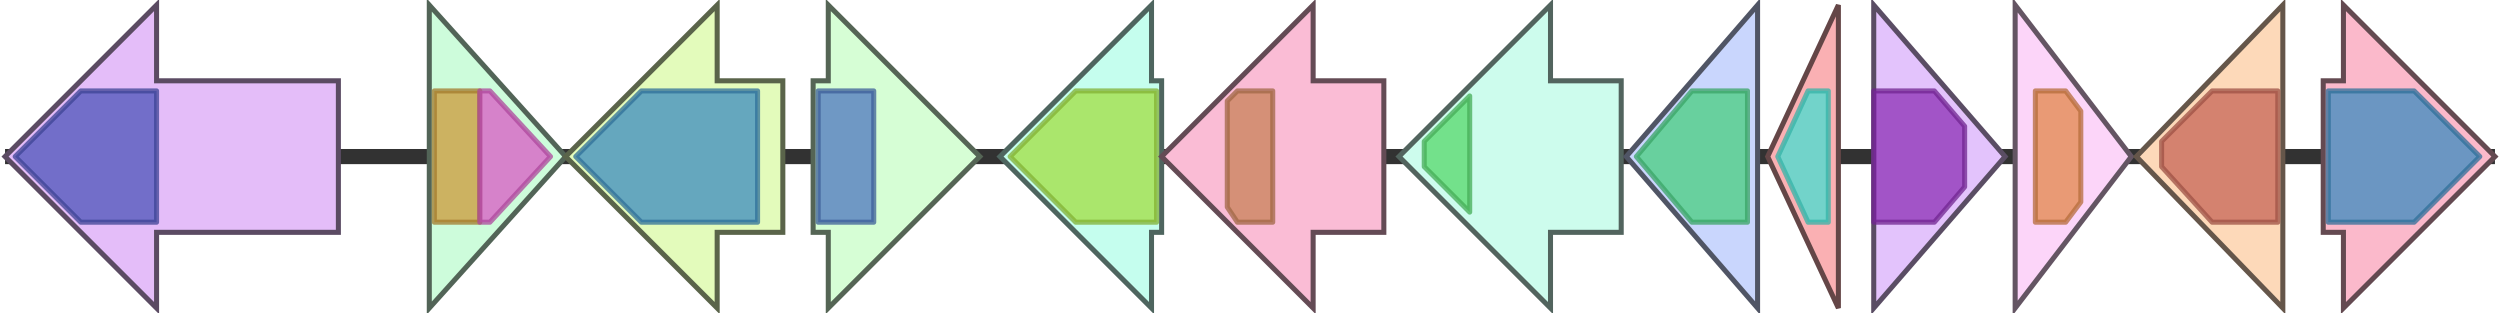 <svg version="1.1" baseProfile="full" xmlns="http://www.w3.org/2000/svg" width="495" height="62">
	<line x1="1" y1="31" x2="494" y2="31" style="stroke:rgb(50,50,50); stroke-width:3 "/>
	<g>
		<title>aknW</title>
		<polygon class="aknW" points="371,16 371,16 371,1 397,31 371,61 371,46 371,46" fill="rgb(227,195,252)" fill-opacity="1.0" stroke="rgb(90,77,100)" stroke-width="1" />
		<g>
			<title>PF04199</title>
			<polygon class="PF04199" points="371,18 383,18 389,25 389,37 383,44 371,44" stroke-linejoin="round" width="18" height="26" fill="rgb(140,47,181)" stroke="rgb(112,37,144)" stroke-width="1" opacity="0.75" />
		</g>
	</g>
	<g>
		<title>aknX2</title>
		<polygon class="aknX2" points="399,16 399,16 399,1 422,31 399,61 399,46 399,46" fill="rgb(252,213,249)" fill-opacity="1.0" stroke="rgb(100,85,99)" stroke-width="1" />
		<g>
			<title>PF13649</title>
			<polygon class="PF13649" points="403,18 409,18 412,22 412,40 409,44 403,44" stroke-linejoin="round" width="9" height="26" fill="rgb(227,135,74)" stroke="rgb(181,108,59)" stroke-width="1" opacity="0.75" />
		</g>
	</g>
	<g>
		<title>aknY</title>
		<polygon class="aknY" points="452,16 452,16 452,1 423,31 452,61 452,46 452,46" fill="rgb(253,217,185)" fill-opacity="1.0" stroke="rgb(101,86,74)" stroke-width="1" />
		<g>
			<title>PF00483</title>
			<polygon class="PF00483" points="428,28 438,18 451,18 451,44 438,44 428,33" stroke-linejoin="round" width="23" height="26" fill="rgb(198,101,87)" stroke="rgb(158,80,69)" stroke-width="1" opacity="0.75" />
		</g>
	</g>
	<g>
		<title>aknZ</title>
		<polygon class="aknZ" points="460,16 464,16 464,1 494,31 464,61 464,46 460,46" fill="rgb(251,185,203)" fill-opacity="1.0" stroke="rgb(100,74,81)" stroke-width="1" />
		<g>
			<title>PF01041</title>
			<polygon class="PF01041" points="461,18 478,18 491,31 478,44 461,44" stroke-linejoin="round" width="32" height="26" fill="rgb(59,139,191)" stroke="rgb(47,111,152)" stroke-width="1" opacity="0.75" />
		</g>
	</g>
	<g>
		<title>aknN</title>
		<polygon class="aknN" points="67,16 31,16 31,1 1,31 31,61 31,46 67,46" fill="rgb(228,189,249)" fill-opacity="1.0" stroke="rgb(91,75,99)" stroke-width="1" />
		<g>
			<title>PF02624</title>
			<polygon class="PF02624" points="3,31 16,18 31,18 31,44 16,44" stroke-linejoin="round" width="30" height="26" fill="rgb(76,84,185)" stroke="rgb(60,67,148)" stroke-width="1" opacity="0.75" />
		</g>
	</g>
	<g>
		<title>aknO</title>
		<polygon class="aknO" points="85,16 85,16 85,1 112,31 85,61 85,46 85,46" fill="rgb(205,252,219)" fill-opacity="1.0" stroke="rgb(82,100,87)" stroke-width="1" />
		<g>
			<title>PF00486</title>
			<rect class="PF00486" x="86" y="18" stroke-linejoin="round" width="9" height="26" fill="rgb(204,153,57)" stroke="rgb(163,122,45)" stroke-width="1" opacity="0.75" />
		</g>
		<g>
			<title>PF03704</title>
			<polygon class="PF03704" points="95,18 97,18 109,31 109,31 97,44 95,44" stroke-linejoin="round" width="14" height="26" fill="rgb(217,89,196)" stroke="rgb(173,71,156)" stroke-width="1" opacity="0.75" />
		</g>
	</g>
	<g>
		<title>aknP</title>
		<polygon class="aknP" points="155,16 142,16 142,1 112,31 142,61 142,46 155,46" fill="rgb(227,251,187)" fill-opacity="1.0" stroke="rgb(90,100,74)" stroke-width="1" />
		<g>
			<title>PF01041</title>
			<polygon class="PF01041" points="114,31 127,18 150,18 150,44 127,44" stroke-linejoin="round" width="38" height="26" fill="rgb(59,139,191)" stroke="rgb(47,111,152)" stroke-width="1" opacity="0.75" />
		</g>
	</g>
	<g>
		<title>aknQ</title>
		<polygon class="aknQ" points="161,16 164,16 164,1 194,31 164,61 164,46 161,46" fill="rgb(214,254,213)" fill-opacity="1.0" stroke="rgb(85,101,85)" stroke-width="1" />
		<g>
			<title>PF01408</title>
			<rect class="PF01408" x="162" y="18" stroke-linejoin="round" width="11" height="26" fill="rgb(76,117,190)" stroke="rgb(60,93,152)" stroke-width="1" opacity="0.75" />
		</g>
	</g>
	<g>
		<title>aknR</title>
		<polygon class="aknR" points="230,16 228,16 228,1 198,31 228,61 228,46 230,46" fill="rgb(197,254,238)" fill-opacity="1.0" stroke="rgb(78,101,95)" stroke-width="1" />
		<g>
			<title>PF16363</title>
			<polygon class="PF16363" points="200,31 213,18 229,18 229,44 213,44" stroke-linejoin="round" width="30" height="26" fill="rgb(162,221,65)" stroke="rgb(129,176,51)" stroke-width="1" opacity="0.75" />
		</g>
	</g>
	<g>
		<title>aknS</title>
		<polygon class="aknS" points="274,16 260,16 260,1 230,31 260,61 260,46 274,46" fill="rgb(250,188,213)" fill-opacity="1.0" stroke="rgb(100,75,85)" stroke-width="1" />
		<g>
			<title>PF06722</title>
			<polygon class="PF06722" points="243,20 245,18 252,18 252,44 245,44 243,41" stroke-linejoin="round" width="9" height="26" fill="rgb(200,129,88)" stroke="rgb(160,103,70)" stroke-width="1" opacity="0.75" />
		</g>
	</g>
	<g>
		<title>aknT</title>
		<polygon class="aknT" points="321,16 307,16 307,1 277,31 307,61 307,46 321,46" fill="rgb(205,252,237)" fill-opacity="1.0" stroke="rgb(82,100,94)" stroke-width="1" />
		<g>
			<title>PF00067</title>
			<polygon class="PF00067" points="282,28 291,19 291,42 282,33" stroke-linejoin="round" width="9" height="26" fill="rgb(85,216,107)" stroke="rgb(68,172,85)" stroke-width="1" opacity="0.75" />
		</g>
	</g>
	<g>
		<title>aknU</title>
		<polygon class="aknU" points="348,16 348,16 348,1 322,31 348,61 348,46 348,46" fill="rgb(201,214,253)" fill-opacity="1.0" stroke="rgb(80,85,101)" stroke-width="1" />
		<g>
			<title>PF13561</title>
			<polygon class="PF13561" points="324,31 335,18 346,18 346,44 335,44" stroke-linejoin="round" width="24" height="26" fill="rgb(73,205,127)" stroke="rgb(58,164,101)" stroke-width="1" opacity="0.75" />
		</g>
	</g>
	<g>
		<title>aknV</title>
		<polygon class="aknV" points="364,16 364,16 364,1 350,31 364,61 364,46 364,46" fill="rgb(250,176,179)" fill-opacity="1.0" stroke="rgb(100,70,71)" stroke-width="1" />
		<g>
			<title>PF13577</title>
			<polygon class="PF13577" points="352,31 358,18 362,18 362,44 358,44" stroke-linejoin="round" width="12" height="26" fill="rgb(68,223,209)" stroke="rgb(54,178,167)" stroke-width="1" opacity="0.75" />
		</g>
	</g>
</svg>
